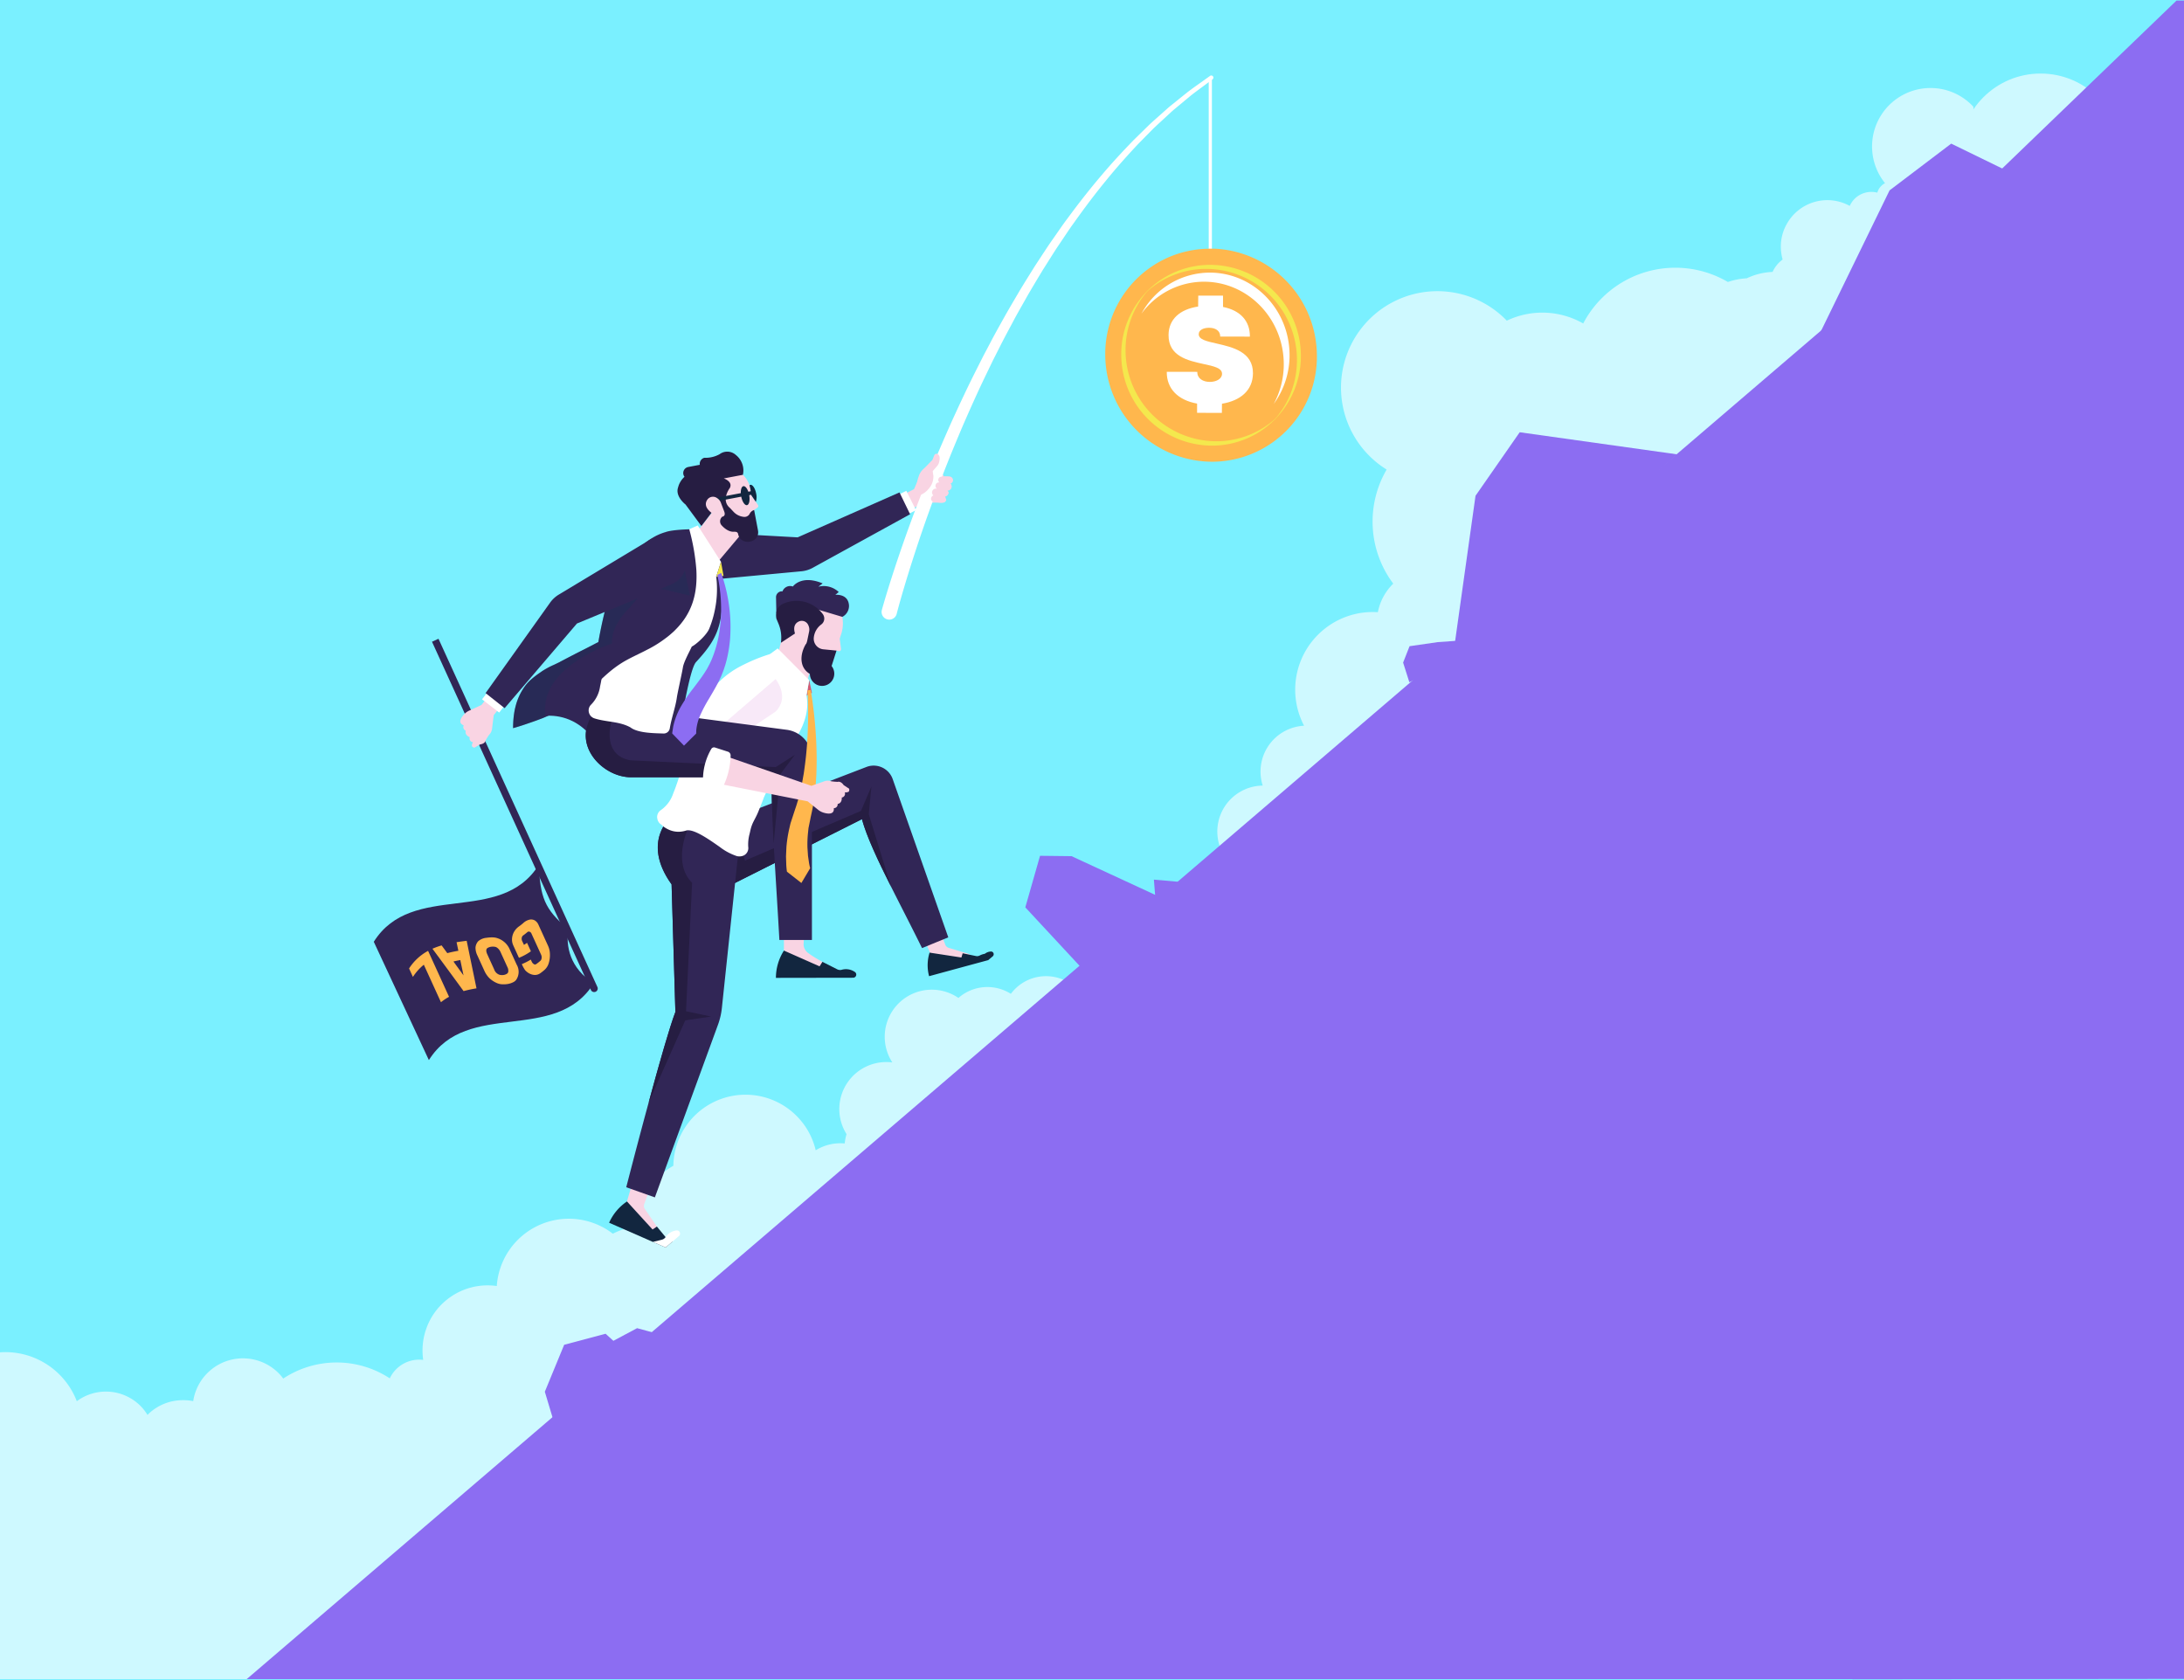 <svg xmlns="http://www.w3.org/2000/svg" xmlns:xlink="http://www.w3.org/1999/xlink" width="594" height="457" viewBox="0 0 594 457"><defs><style>.a,.j{fill:#fff;}.a{stroke:#707070;}.b{clip-path:url(#a);}.c{fill:#7af0ff;}.d{fill:#cef9ff;}.e{fill:#8c6df2;}.f{fill:#312656;}.g{fill:#f9d4e3;}.h{fill:#261d42;}.i{fill:#12263f;}.k{fill:#d35a73;}.l{fill:#ffb74d;}.m{fill:#f8e9f8;}.n,.p{fill:#f4e84d;}.o{opacity:0.3;fill:url(#b);}.o,.p{mix-blend-mode:multiply;isolation:isolate;}</style><clipPath id="a"><rect class="a" width="594" height="457" transform="translate(181 385)"/></clipPath><linearGradient id="b" x1="-58.593" y1="-9.993" x2="-58.323" y2="-10.319" gradientUnits="objectBoundingBox"><stop offset="0" stop-color="#fff"/><stop offset="0.189" stop-color="#c2cad3"/><stop offset="0.403" stop-color="#8494a7"/><stop offset="0.599" stop-color="#536a84"/><stop offset="0.77" stop-color="#304b6b"/><stop offset="0.909" stop-color="#1a385b"/><stop offset="1" stop-color="#133256"/></linearGradient></defs><g class="b" transform="translate(-181 -385)"><g transform="translate(181 385)"><g transform="translate(0 0)"><rect class="c" width="1082" height="457" transform="translate(0 0)"/><path class="d" d="M289.474,1417.453,69.436,1607.539H0v-88.88a20.824,20.824,0,0,1,17.223,7.178,20.478,20.478,0,0,1,3.666,6.122,13.274,13.274,0,0,1,17.956,1.965,14.644,14.644,0,0,1,1.283,1.767,8.322,8.322,0,0,1,.726-.711,13.54,13.54,0,0,1,8.755-3.307,13.284,13.284,0,0,1,2.94.264,13.684,13.684,0,0,1,23.9-6.885,9.319,9.319,0,0,1,.579.748,26.33,26.33,0,0,1,28.984-.059,8.849,8.849,0,0,1,9.092-5.022,17.7,17.7,0,0,1,.96-8.835,17.429,17.429,0,0,1,4.978-7.127,17.7,17.7,0,0,1,14.071-4.128,19.641,19.641,0,0,1,31.565-14.232c.653-.33,1.32-.623,1.994-.887a20.059,20.059,0,0,1,4.341-1.1,19.658,19.658,0,0,1,4.326-11.607,18.056,18.056,0,0,1,2.442-2.53,19.644,19.644,0,0,1,3.358-2.346,19.62,19.62,0,0,1,34.476-12.523c.286.33.55.66.807.99a19.5,19.5,0,0,1,3.432,7.318,12.751,12.751,0,0,1,7.889-1.855,13.061,13.061,0,0,1,.5-2.537,12.788,12.788,0,0,1,12.457-19.5,12.8,12.8,0,0,1,17.971-17.538l.066-.059a11.936,11.936,0,0,1,14.188-1.063,12.579,12.579,0,0,1,1.76-1.891,11.919,11.919,0,0,1,12.788-1.819Z" transform="translate(0 -1150.873)"/><path class="d" d="M1551.088,426.235a15.889,15.889,0,0,0-14.7,21.953v.007c.11.271.227.543.359.807a15.367,15.367,0,0,0,1.965,3.109,4.219,4.219,0,0,0-2.1,2.581,6.485,6.485,0,0,0-1.613-.205,6.715,6.715,0,0,0-1.276.125c-.235.051-.454.11-.682.183a6.378,6.378,0,0,0-3.38,2.522,6.1,6.1,0,0,0-.543.982,12.633,12.633,0,0,0-17.1,4.861,12.427,12.427,0,0,0-1.65,6.225,13.11,13.11,0,0,0,.491,3.49,8.633,8.633,0,0,0-2.734,3.375,17.961,17.961,0,0,0-7.025,1.739,18.513,18.513,0,0,0-5.126,1,28.282,28.282,0,0,0-39.353,11.283,22.433,22.433,0,0,0-20.776-.764A26.222,26.222,0,1,0,1403.159,530c-.013.025-.028.048-.041.073a28.12,28.12,0,0,0,1.839,30.952,14.879,14.879,0,0,0-1.908,2.284l0,0a14.737,14.737,0,0,0-1.968,4.22c-.124.415-.224.838-.307,1.264a21.034,21.034,0,0,0-14.926,4.888c-.028.02-.051.04-.077.062a21.12,21.12,0,0,0-5.069,25.928,12.492,12.492,0,0,0-11.248,16.283,12.442,12.442,0,0,0-6.374,1.839l0,0a12.348,12.348,0,0,0-1.546,1.117,12.5,12.5,0,0,0-3.364,14.585L1473.7,535.759v13.392h89.042V431.331A15.823,15.823,0,0,0,1551.088,426.235Z" transform="translate(-1026.024 -402.298)"/><path class="e" d="M744.637,551.179V953.428H275.015Z" transform="translate(-207.922 -496.761)"/><path class="e" d="M609.65,1838.245l-2.253-7.511,5.258-12.768,11.267-3,8.262,7.511Z" transform="translate(-459.215 -1452.229)"/><path class="e" d="M685.279,1817.9l-3.392-5.447,6.92-3.688,6.482,1.763Z" transform="translate(-515.533 -1447.546)"/><path class="e" d="M1286.879,1314.757l-.479-6.036,7.811.689Z" transform="translate(-972.568 -1069.492)"/><path class="e" d="M1681.176,816l-42.812-6.009-12.017,17.275-6.009,42.812Z" transform="translate(-1225.038 -692.432)"/><path class="e" d="M1579.272,1042.32l-5.627.4-7.65,1.106-1.758,4.46,1.7,5.347,9.837-4.843Z" transform="translate(-1182.623 -868.082)"/><path class="e" d="M1160.87,1315.363l-17.8-19.177,4.006-14.021,8.568.1,28.257,13.067Z" transform="translate(-864.207 -1049.415)"/><g transform="translate(101.66 20.518)"><path class="f" d="M835.017,1094.211c.569-2.666,2.188-12.119,3.628-13.682,5.234-5.682,7.285-9.435,7.134-18.6a13.844,13.844,0,0,0-3.947-9.406l-.552,1.051-4.9,22.365-.523,2.381-2.223,5.068-.141.313-3.42,7.778a16.714,16.714,0,0,1-.963,1.876l-4.8,8c-2.546,2.28-4.293,4.5-3.518,5.864,0,0-.088.174.021.033.356.589,1.193,1.015,2.66,1.208C832.464,1109.641,833.494,1101.347,835.017,1094.211Z" transform="translate(-750.997 -920.985)"/><path class="g" d="M1081.508,1353.023l-5.184,2.22,8.235,18.589,9.6,2.931,2.563-.69-1.557-2.028-5.59-1.681a1.452,1.452,0,0,1-.937-.868Z" transform="translate(-933.201 -1135.095)"/><path class="f" d="M956.821,1294.59l-7.138,2.919c-2.884-5.857-5.835-11.528-8.441-16.735-3.645-7.266-6.63-13.63-7.906-18.328l-37.617,18.908-.091-.349-5.452-15.7,44.554-17.119a5.488,5.488,0,0,1,6.975,3.368Z" transform="translate(-800.569 -1060.18)"/><path class="h" d="M954.755,1294.854c-3.645-7.266-6.63-13.63-7.906-18.328l-37.617,18.908-.091-.349,1.487-6.674,1.271-11.087,3.146,10.473,31.536-13.513,2.846-6.643-.724,7.544Z" transform="translate(-814.082 -1074.26)"/><g transform="translate(64.004 286.533)"><path class="g" d="M829.538,1593.722l-5.786-2.067-5.729,19.7,4.15,6.112a9.242,9.242,0,0,0,3.92,3.266l.06-2.556-3.275-4.781a1.452,1.452,0,0,1-.163-1.327Z" transform="translate(-813.165 -1591.656)"/><path class="i" d="M818.355,1671.111l-1.86,1.6-3.463-1.513-11.91-5.215a13.656,13.656,0,0,1,4.86-5.786l6.959,7.621,1.174-.8,2.372,2.876.405.5a1.68,1.68,0,0,0,.967.6C818.032,1671.02,818.2,1671.062,818.355,1671.111Z" transform="translate(-801.122 -1640.489)"/></g><path class="f" d="M847.917,1304.578l-4.57,43.267a19.4,19.4,0,0,1-1.05,4.529l-17.175,46.979-7.786-2.752c1.884-7.314,4.025-15.455,6.075-22.977,3.034-11.182,5.86-20.993,7.29-24.687l-1.033-34.713c-8.472-11.778.049-18.563.049-18.563l2.777,2.587.446.182Z" transform="translate(-748.671 -1094.224)"/><path class="h" d="M855.468,1350.176l-7.025,1.033-9.976,22.415c3.033-11.182,5.86-20.993,7.29-24.687l-1.033-34.713c-8.472-11.778.049-18.563.049-18.563l3.223,2.769,1.066.918s-4.133,9.092,1.24,14.464l-1.653,34.92Z" transform="translate(-763.726 -1094.224)"/><path class="g" d="M1083.674,970.057a5.7,5.7,0,0,0-.658-.021,2.485,2.485,0,0,0-.489-.016l-.05-.007c-.069.007-.152,0-.221,0l-.083-.011a.532.532,0,0,0-.446-.586c-.691-.28-1.309-.72-2-1a1.936,1.936,0,0,0-2.166.35,3.378,3.378,0,0,0-.52.455c-.264.2-.5.441-.711.615a8.1,8.1,0,0,0-.6.583l-.589.661c-.08.1-.97,2.276-1.048,2.372l-6.235,3.168,2.161,4.158,6.947-3.823c.1.014.713.07.808.078a2.359,2.359,0,0,1,.335.029,12.3,12.3,0,0,0,1.792.039,1.8,1.8,0,0,0,.323-.007.46.46,0,0,0,.152,0c.458-.006,1.012.036,1.458-.005l.016,0a1.565,1.565,0,0,0,.638-.2,1.062,1.062,0,0,0,.006-1.423l0-.017a1,1,0,0,0,.944-1.211,1.1,1.1,0,0,0-.381-.442.056.056,0,0,0-.031-.021c.017,0,.035-.012.055-.026a1.22,1.22,0,0,0,1.128-.695,1.233,1.233,0,0,0-.2-1.162c.31-.161.535-.317.568-.567A.991.991,0,0,0,1083.674,970.057Z" transform="translate(-927.171 -860.928)"/><path class="j" d="M1058.977,740.35s.726-2.657,2.148-7.178,3.57-10.964,6.4-18.584c1.434-3.8,3-7.918,4.776-12.223,1.745-4.317,3.7-8.82,5.768-13.46,2.113-4.619,4.331-9.377,6.743-14.134l1.809-3.584,1.889-3.569c1.241-2.4,2.582-4.752,3.9-7.12s2.725-4.684,4.077-7.019c1.4-2.307,2.826-4.587,4.242-6.847,1.478-2.221,2.895-4.457,4.384-6.606,1.519-2.13,2.938-4.288,4.479-6.31,3.011-4.094,6.051-7.958,9.072-11.5,3-3.565,6.013-6.784,8.844-9.7l4.169-4.084c1.358-1.261,2.691-2.411,3.918-3.516.621-.545,1.205-1.091,1.8-1.585l1.74-1.4,3.065-2.46c1.893-1.429,3.437-2.478,4.463-3.228l1.585-1.133a.577.577,0,0,1,.679.932l-.028.021-1.55,1.15c-1,.76-2.511,1.824-4.36,3.271l-2.99,2.488-1.7,1.412c-.578.5-1.148,1.05-1.753,1.6-1.2,1.116-2.494,2.276-3.816,3.547l-4.055,4.114c-2.752,2.939-5.677,6.176-8.588,9.758-2.929,3.564-5.873,7.443-8.784,11.55-1.491,2.028-2.861,4.194-4.328,6.329-1.439,2.154-2.8,4.4-4.23,6.621-1.364,2.265-2.737,4.549-4.085,6.86-1.3,2.34-2.667,4.652-3.92,7.029s-2.551,4.728-3.74,7.126l-1.811,3.571-1.732,3.585c-2.309,4.759-4.427,9.516-6.441,14.132-1.967,4.638-3.831,9.137-5.486,13.448-1.686,4.3-3.168,8.405-4.523,12.2-2.675,7.6-4.68,14.008-6.015,18.5s-1.983,7.072-1.983,7.072a2.085,2.085,0,1,1-4.042-1.027l.007-.025Z" transform="translate(-920.787 -594.997)"/><path class="g" d="M1107.986,981.441a6.712,6.712,0,0,0,.949.013.959.959,0,0,0,.886-.822.93.93,0,0,1,.619-1.638.942.942,0,0,0-.331-.837,1.114,1.114,0,0,0,1.183-.956,1.1,1.1,0,0,0-.364-.96.967.967,0,0,0,.718-.9.979.979,0,0,0-.955-1,12.028,12.028,0,0,0-2.27.045.958.958,0,0,0-.415.167.889.889,0,0,0-.032,1.394.918.918,0,0,0-1.065.832.9.9,0,0,0,.394.867l-.146-.02a1.06,1.06,0,0,0-1.193.908,1.1,1.1,0,0,0,.368.943.914.914,0,0,0-.574.575.855.855,0,0,0-.058.166c-.12.883.717,1.079,1.479,1.157C1107.435,981.392,1107.709,981.421,1107.986,981.441Z" transform="translate(-954.125 -865.254)"/><path class="g" d="M1096.213,961.065c-.576,1.309-2.319,3.207-4.055,3.127,0,0,.037-.934,0-1.153a8.705,8.705,0,0,1,.438-3.91,4.654,4.654,0,0,1,1.234-2.039c.379-.293,1.841-1.823,2.41-2.413a.9.9,0,0,0,.117-.154c.021-.033.039-.067.056-.1a2.57,2.57,0,0,0,.106-.263l.339-.846a.693.693,0,0,1,.128-.227.431.431,0,0,1,.05-.051.71.71,0,0,1,.546-.162c1.085.356.68,1.891.68,1.891a2.637,2.637,0,0,1-.689,1.526l-1.121,1.3a11.209,11.209,0,0,0,.174,1.211A5.149,5.149,0,0,1,1096.213,961.065Z" transform="translate(-944.428 -849.982)"/><path class="j" d="M849.658,1689.095l-1.785,1.537-1.86,1.6-3.463-1.513,2.422-.595a1.737,1.737,0,0,0,.958-.62.93.93,0,0,1,.074-.09,4.094,4.094,0,0,1,3.075-1.818.841.841,0,0,1,.794.545A.861.861,0,0,1,849.658,1689.095Z" transform="translate(-766.636 -1373.478)"/><g transform="translate(109.04 147.955)"><path class="g" d="M959.778,1114.6l-2,7.93,8.936,3.652,2.878-11.641-1.966-1.63-3.342-3.273-4.22,3.109Z" transform="translate(-957.773 -1109.634)"/></g><path class="k" d="M988.583,1166.986l.743,3.481-1.484.7Z" transform="translate(-870.158 -1002.543)"/><path class="j" d="M955.394,1137.039l-2.108,1.551,9.939,11.239.736-4.18Z" transform="translate(-845.536 -981.206)"/><path class="j" d="M847.388,1188.126a1.467,1.467,0,0,0,.268.177,6.276,6.276,0,0,0,1.7,1.23,6.412,6.412,0,0,0,3.223.745,7.355,7.355,0,0,0,1.809-.315c2.023-.663,6.556,2.606,9.171,4.427a15.6,15.6,0,0,0,4.437,2.425,2.527,2.527,0,0,0,1.374.128,2.241,2.241,0,0,0,1.954-2.588,11.122,11.122,0,0,1,.293-3.208c.144-.534.232-.979.252-1.043.5-2.4,1.271-3.009,2.2-5.29.673-1.669,1.341-3.325,1.532-3.91l.992-2.124c1.681-3.577,2.305-7.322,4.917-10.292,3.026-3.438,6.835-9.167,5.651-15.283l-.044-.117c-.128-.309-.272-.633-.44-.959a6.427,6.427,0,0,1-.468-1.506,10.682,10.682,0,0,0-3.113-5.411c-1.938-1.886-3.052-4.04-5.8-3.269a44.631,44.631,0,0,0-6.022,2.318c-1.374.642-2.537,1.248-3.227,1.665a24.831,24.831,0,0,0-5.395,4.333c-.342.363-.681.736-1,1.1a26.433,26.433,0,0,0-4.711,8.387c-.006.013-.006.013,0,.023-.479,1.328-.905,2.738-1.34,4.183-.5,1.781-1.021,3.584-1.532,5.415-.77,2.831-.832,3.847-1.668,6.413-.212.648-.421,1.273-.642,1.869l-.062.191c-.238.669-.477,1.306-.742,1.929a8.986,8.986,0,0,1-3.427,4.648,2.264,2.264,0,0,0-.973,2.027.43.43,0,0,0,.032.144A2.36,2.36,0,0,0,847.388,1188.126Z" transform="translate(-769.485 -984.585)"/><g transform="translate(109.401 137.247)"><path class="g" d="M999.883,1097.475a9.539,9.539,0,0,1-.419,5.016l-.279.936.352,2.772a.555.555,0,0,1-.706.6l-.523-.153-.742.423-3.316.742-2.4-2.5-.628-4.264-.156-7.236,3.922-.255,3.688,1.92Z" transform="translate(-981.853 -1087.472)"/><path class="f" d="M959.113,1081.35l-.083-4.2a1.6,1.6,0,0,1,1.758-1.7,2.206,2.206,0,0,1,2.823-1.312s2.233-3.293,8.1-.847l-1.172.9a5.963,5.963,0,0,1,5.544,1.446l-.924.766s3.526-.407,3.716,2.916a3.347,3.347,0,0,1-1.82,3.07l-10.973-3.275Z" transform="translate(-959.027 -1072.389)"/><path class="h" d="M970.622,1115.017a3.326,3.326,0,0,0,3.558-5.256.039.039,0,0,1-.005-.04.679.679,0,0,0,.031-.074l1.305-4.092-3.591-.351a2.886,2.886,0,0,1-2.59-3.167c0-.045.01-.091.016-.138s.006-.073.012-.112a5.1,5.1,0,0,1,1.959-3.306,1.991,1.991,0,0,0,.729-2.354,2.119,2.119,0,0,0-.29-.535l0,0a8.885,8.885,0,0,0-10.792-2.768c-.766.349-2.274,1.387-1.808,4.045l.577,1.385a9.785,9.785,0,0,1,.709,4.676l-.046.493,4.065-2.678,1.646,1.523,1.275,1.178s-2.04,2.85-1.192,5.824a4.4,4.4,0,0,0,2.071,2.613A3.317,3.317,0,0,0,970.622,1115.017Z" transform="translate(-959.057 -1086.378)"/><path class="g" d="M979.986,1111.949a1.918,1.918,0,0,0-2.46-.852c-.732.319-1.586,1.075-1.194,2.856,0,0,.548,2.7,2.114,3.327,0,0,1.007.592,1.318-.909l.526-2.532a2.6,2.6,0,0,0-.051-1.262A3.313,3.313,0,0,0,979.986,1111.949Z" transform="translate(-971.287 -1099.854)"/></g><path class="f" d="M719.963,1169.291s12.882-6.463,20.873,7.548l5.2-13.085-1.314-9.211Z" transform="translate(-679.292 -993.677)"/><g transform="translate(109.364 219.044)"><path class="g" d="M972.742,1356.908l-6.31.1.024,18.864,8.739,5.486,2.727,0-1-2.43a31.764,31.764,0,0,1-4.064-2.533,3.176,3.176,0,0,1-1.066-2.078Z" transform="translate(-964.267 -1356.908)"/><path class="i" d="M961.09,1422.866a13.847,13.847,0,0,0-2.182,7.423l20.991-.034a.86.86,0,0,0,.553-1.52,4.246,4.246,0,0,0-3.731-.625,1.792,1.792,0,0,1-1.158-.158l-4.006-2.026-.773,1.232Z" transform="translate(-958.901 -1403.903)"/></g><g transform="translate(0 153.203)"><path class="f" d="M633.562,1128.7l1.767-.807,43.223,94.711a.971.971,0,0,1-1.767.807Z" transform="translate(-617.73 -1127.891)"/><path class="f" d="M623.357,1341.875c-10.459,16.617-34.4,4.276-44.863,20.893l14.985,32.177c10.459-16.618,34.4-4.276,44.864-20.893-6.545-4.083-7.658-10.127-6.936-14.719C624.734,1353.831,623.826,1350.442,623.357,1341.875Z" transform="translate(-578.494 -1280.356)"/><g transform="translate(9.599 76.351)"><path class="l" d="M711.206,1395.331a13.941,13.941,0,0,0,1.138-.9,3.782,3.782,0,0,1,1.583-.892,2.068,2.068,0,0,1,1.474.134,2.521,2.521,0,0,1,1.1,1.281l2.607,5.714a5.8,5.8,0,0,1,.488,2.209,7.32,7.32,0,0,1-.31,2.417,4.008,4.008,0,0,1-1.141,1.863,13.708,13.708,0,0,1-1.138.9,2.514,2.514,0,0,1-1.783.477,3.577,3.577,0,0,1-1.738-.713,3.365,3.365,0,0,1-.664-.611,8.656,8.656,0,0,1-.868-1.609,16.013,16.013,0,0,0,2.438-1.231q.123.266.243.533a1.534,1.534,0,0,0,.642.732.572.572,0,0,0,.6-.045,13.5,13.5,0,0,0,1.138-.9,1.117,1.117,0,0,0,.316-.708,1.692,1.692,0,0,0-.139-.947q-1.3-2.857-2.607-5.714a.893.893,0,0,0-.538-.538.578.578,0,0,0-.587.115,13.473,13.473,0,0,1-1.168.919.958.958,0,0,0-.356.631,1.4,1.4,0,0,0,.112.877q.243.523.487,1.046.426-.264.84-.561l1.049,2.3a15.5,15.5,0,0,1-3.256,1.779l-1.608-3.526.008,0a3.686,3.686,0,0,1-.273-1.769,4.23,4.23,0,0,1,.575-1.825A4.513,4.513,0,0,1,711.206,1395.331Z" transform="translate(-681.287 -1393.465)"/><path class="l" d="M677.727,1410.495a8.983,8.983,0,0,1,1.776-.111,4.236,4.236,0,0,1,1.063.18,5.467,5.467,0,0,1,3.483,3.146q.926,2.033,1.855,4.067a3.875,3.875,0,0,1-.143,4.176,2.311,2.311,0,0,1-.715.584,5.279,5.279,0,0,1-1.588.524,7.007,7.007,0,0,1-1.772.056,4.128,4.128,0,0,1-1.079-.278,6.983,6.983,0,0,1-2.114-1.368,6.791,6.791,0,0,1-1.39-2.057q-.929-2.034-1.855-4.067a4.947,4.947,0,0,1-.537-2.169,2.945,2.945,0,0,1,.71-1.721A3.9,3.9,0,0,1,677.727,1410.495Zm1.171,2.442a2.663,2.663,0,0,0-.938.345c-.406.3-.418.875-.03,1.725q.926,2.034,1.855,4.067a2.312,2.312,0,0,0,1.5,1.49,3.08,3.08,0,0,0,1.122.036,2.217,2.217,0,0,0,.879-.348.839.839,0,0,0,.313-.41,2.105,2.105,0,0,0-.21-1.387l-1.855-4.067a2.9,2.9,0,0,0-.981-1.223,1.449,1.449,0,0,0-.595-.229A3.462,3.462,0,0,0,678.9,1412.937Z" transform="translate(-656.647 -1405.516)"/><path class="l" d="M634,1415.778a19.976,19.976,0,0,1,2.5-.9q.767,1.048,1.536,2.1c.982-.261,1.991-.469,3.014-.642q-.244-1.166-.487-2.332c.907-.145,1.827-.265,2.749-.381q1.324,6.443,2.668,12.931a33.768,33.768,0,0,0-3.512.751Q638.2,1421.449,634,1415.778Zm5.71,3.477q1.368,1.881,2.743,3.778-.44-2.093-.875-4.173C640.95,1418.976,640.326,1419.1,639.712,1419.255Z" transform="translate(-627.643 -1407.829)"/><path class="l" d="M611.884,1427.925a14.065,14.065,0,0,1,5.172-4.787q2.852,6.25,5.7,12.5a14.351,14.351,0,0,0-2.2,1.469l-4.661-10.2a14.3,14.3,0,0,0-2.966,3.32C612.58,1429.464,612.232,1428.693,611.884,1427.925Z" transform="translate(-611.884 -1414.607)"/></g></g><path class="m" d="M924.985,1166.026s3.983,4.869,0,8.851l-10.622,7.081-2.95-4.278Z" transform="translate(-815.701 -1001.859)"/><path class="f" d="M840.534,1210.7v49.027h-8.851c-.531-9.479-1.133-18.605-1.558-26.288-.425-7.886-.655-14.268-.433-17.968h-38.37c-5.665,0-11.683-4.727-12.259-10.462a8.935,8.935,0,0,1,.487-3.957c.106-.318.77-2.2,1.213-2.23.009,0,1.646-.115,3.425-.221,2.124-.142,4.443-.292,4.443-.292l.46-.026,9.6-.336,2.053.274,32.909,4.337A7.868,7.868,0,0,1,840.534,1210.7Z" transform="translate(-721.367 -1024.6)"/><path class="l" d="M975.039,1224.818a12.3,12.3,0,0,1-.352-1.663l-.145-1q-.037-.255-.075-.514l-.038-.261,0-.033,0-.016c.016.224,0,.054.007.1l0-.06-.008-.12q-.066-.967-.135-2a30.042,30.042,0,0,1,.175-4.272c.04-.364.064-.719.115-1.1q.126-.615.253-1.239l.256-1.255.032-.158c.007-.028-.052.178-.025.081l0-.021.009-.041.018-.083.073-.332.146-.667a51.9,51.9,0,0,0,.925-5.389c.091-.9.207-1.8.275-2.7s.115-1.787.171-2.671c.059-1.767.1-3.5.074-5.174s-.071-3.285-.165-4.81c-.075-1.525-.2-2.962-.314-4.286-.482-5.294-1.132-8.778-1.132-8.778l-.878.108s.253,3.495.144,8.737c-.033,1.309-.07,2.727-.164,4.22-.074,1.495-.2,3.066-.363,4.683s-.384,3.278-.628,4.956l-.447,2.514c-.159.839-.363,1.667-.541,2.5a47.67,47.67,0,0,1-1.4,4.829l-.817,2.488-.389,1.2c-.114.436-.212.9-.316,1.349a34.9,34.9,0,0,0-.809,5.161q-.055,1.236-.107,2.4l-.006.146,0,.072.009.182.008.263q.009.262.017.52.017.515.033,1.01a19.18,19.18,0,0,0,.189,2.076l3.925,3.076Z" transform="translate(-856.343 -1009.221)"/><g transform="translate(80.558 112.965)"><rect class="j" width="2.809" height="5.895" transform="matrix(0.894, -0.449, 0.449, 0.894, 61.763, 1.26)"/><path class="f" d="M897.523,1009.955a7.864,7.864,0,0,1-3.057.94l-28.512,2.669a6.613,6.613,0,0,1-7.228-6.265l-.013-.261a6.613,6.613,0,0,1,6.644-6.933l28.069,1.564,27.7-12.222,2.887,5.937Z" transform="translate(-858.704 -989.011)"/></g><path class="g" d="M897.7,1010.843l-8.031,9.546-1.048-2.28-2.134-4.6-1.45-2.512,4.609-6.014,4.6,2.291A9.649,9.649,0,0,1,897.7,1010.843Z" transform="translate(-796.906 -887.116)"/><path class="j" d="M879.253,1020.7l-2.31,1.033,7.33,12.943,1.309-4.082Z" transform="translate(-791.141 -898.315)"/><g transform="translate(82.606 102.321)"><path class="g" d="M908.3,969.8a7.507,7.507,0,0,1,2.212,5.144l.081.426,1.8,2.645a.5.5,0,0,1-.121.692l-.923.669-.417,4.318-3.6-.376-5.231-6.352-1.631-5.151.811-2.45,4.054-.768Z" transform="translate(-890.507 -963.507)"/><path class="h" d="M885.438,967.829a1.569,1.569,0,0,1-1.527.813,4.409,4.409,0,0,1-2.839-1.382l-.949-1.015c-2.616-2.153-.065-5.463-.065-5.463.9-1.761-1.642-2.6-1.642-2.6l5.2-.986a5.361,5.361,0,0,0-1.9-5.379,3.482,3.482,0,0,0-4.456-.214,7.883,7.883,0,0,1-4.145.962,1.722,1.722,0,0,0-1.227,1.91l-3.154.6a1.674,1.674,0,0,0-1,2.662,5.784,5.784,0,0,0-1.748,2.892c-.858,2.459,2.03,4.649,2.03,4.649l4.309,5.841,3.758-4.914,1.539-.1.3,2.5-.228.335a1.621,1.621,0,0,0,.144,2.008c1.832,2.007,3.328,1.723,3.328,1.723l.482.031a.72.72,0,0,1,.662.584c.644,3.39,6.075,2.523,5.4-1.024l-.389-2.051-.242-1.279-.41-2.163A2.016,2.016,0,0,0,885.438,967.829Z" transform="translate(-865.828 -950.904)"/><path class="i" d="M898.791,986l7.741-1.468c-.035-1.017.226-1.8.7-1.89s1,.545,1.339,1.5l.668-.127a10.274,10.274,0,0,0-.353-1.6.53.53,0,0,1,.248-.136c.6-.114,1.305.949,1.576,2.374a4.285,4.285,0,0,1-.085,2.253l-1.223-1.794-.026-.136-.557.106c.248,1.4-.017,2.606-.607,2.718s-1.28-.917-1.56-2.307l-7.675,1.456Z" transform="translate(-889.314 -973.253)"/><path class="g" d="M895.5,993.778a1.874,1.874,0,0,0-2.475.588c-.436.647-.744,1.718.514,2.981,0,0,1.869,1.942,3.489,1.634,0,0,1.141-.04.61-1.44l-.9-2.364a2.547,2.547,0,0,0-.7-1.015A3.254,3.254,0,0,0,895.5,993.778Z" transform="translate(-884.935 -981.28)"/></g><path class="n" d="M903.749,1055.12l.689,3.829-2,.252Z" transform="translate(-809.307 -922.838)"/><path class="h" d="M835.888,1211l-3.983,5.311-1.779,18.747c-.425-7.886-.655-14.268-.433-17.968h-38.37c-5.665,0-11.683-4.727-12.259-10.462a8.934,8.934,0,0,1,.487-3.957c.106-.319.77-2.2,1.213-2.23.009,0,1.646-.115,3.425-.221l1.912,1.381s-3.125,9.382,5.08,10.887l39.512,1.841Z" transform="translate(-721.367 -1026.223)"/><path class="g" d="M937.445,1246.676l-1.167-.774c-.8-1.181-1.619-.878-1.619-.878a15.647,15.647,0,0,1-1.766-.157,2.771,2.771,0,0,0-1.886.006l-3.5,1.227-24.362-8.433-1.861,7.665,25.2,4.989,2.857,2.3a4.408,4.408,0,0,0,1.531.8c1.368.4,2.888.444,2.735-1.24a1.031,1.031,0,0,0,1.038-1.151c1.3-.2,1.119-1.743,1.119-1.743a1.041,1.041,0,0,0,.824-1.407,1.8,1.8,0,0,0,1.1-.2C938.08,1246.837,937.445,1246.676,937.445,1246.676Z" transform="translate(-808.486 -1052.904)"/><path class="j" d="M897.513,1232.84a1.061,1.061,0,0,0-.734-1.032l-3.511-1.134a.866.866,0,0,0-1.028.412,16.541,16.541,0,0,0-2.214,9.266.514.514,0,0,0,.422.5l4.269.776a.734.734,0,0,0,.808-.438A20.416,20.416,0,0,0,897.513,1232.84Z" transform="translate(-800.461 -1047.891)"/><g transform="translate(81.175 135.31)"><path class="e" d="M867.357,1109.324q.014-.45.027-.914a13.146,13.146,0,0,1,1.042-3.987,38.365,38.365,0,0,1,2.371-4.5c.934-1.587,1.939-3.244,2.837-5.082.217-.471.471-.975.648-1.416l.541-1.381q.234-.718.469-1.432c.142-.478.258-.96.386-1.436a36.348,36.348,0,0,0,.9-5.644,43.846,43.846,0,0,0,.067-5.266,44.512,44.512,0,0,0-.485-4.651c-.1-.714-.233-1.393-.366-2.036-.117-.645-.276-1.248-.409-1.816s-.291-1.092-.423-1.578-.274-.93-.408-1.33c-.152-.484-.287-.869-.412-1.208l-1.032.538c.069.3.142.632.212,1.006.082.393.169.828.24,1.312s.173,1,.229,1.56.149,1.15.189,1.78c.055.627.1,1.286.122,1.975a41.989,41.989,0,0,1-.055,4.431,41.163,41.163,0,0,1-.628,4.856,33.027,33.027,0,0,1-1.4,4.952c-.162.4-.31.81-.481,1.208s-.363.784-.545,1.177l-.628,1.174c-.223.408-.444.715-.661,1.076-.929,1.446-2.045,2.895-3.169,4.377a43.623,43.623,0,0,0-3.262,4.774,19.3,19.3,0,0,0-2.168,5.6q-.114.741-.226,1.46c-.018.133-.031.266-.04.4l3.206,3.31Z" transform="translate(-860.847 -1065.651)"/></g><path class="g" d="M672.784,1179.062l-3.348,4.222-.452,3.678a2.771,2.771,0,0,1-.832,1.693,15.682,15.682,0,0,0-.925,1.513s-.093.873-1.5,1.061l-1.212.7s-.426.5-1.011-.226a1.8,1.8,0,0,1,.307-1.076,1.04,1.04,0,0,1-.895-1.363s-1.461-.518-1.066-1.776a1.031,1.031,0,0,1-.57-1.441c-1.577-.61-.861-1.952.1-3a4.366,4.366,0,0,1,1.4-1.016l3.333-1.538,3.2-4.038Z" transform="translate(-636.818 -1009.289)"/><path class="j" d="M793.161,1078.6c-3.038-1.7-6.592-1.421-9.849-2.478a2.241,2.241,0,0,1-1.478-1.623,2.2,2.2,0,0,1,.589-2.1,8.779,8.779,0,0,0,2.461-5.01c.278-1.247.506-2.6.707-4.035.365-2.578.631-5.4.9-8.247.168-1.809.349-3.625.538-5.4.162-1.456.47-3.036.692-4.387.49-3.145,2.094-5.332,3.638-8.021a28.413,28.413,0,0,1,5.5-6.878,16.515,16.515,0,0,1,3.992-3.009c2.437-1.31,8-3.544,10.159-2.083,1.469,1,2,4.267,2.89,6.475a5.849,5.849,0,0,0,.725,1.372,8.922,8.922,0,0,1,1.659,3.452c.075.356.123.614.176,1,.035.274.081.673.108.96.007.079.016.154.023.233.046.587.073,1.2.079,1.808a27.225,27.225,0,0,1-.32,4.593c-.036.215-.07.422-.107.623a28.1,28.1,0,0,1-1.645,5.808c-.729,1.885-3.8,4.525-4.773,4.946-.556,1.232-2.2,4.193-2.42,5.661-.178,1.21-1.487,7.018-1.653,8.241-.367,2.589-1.434,5.445-1.918,8.353a1.667,1.667,0,0,1-1.708,1.392C799.745,1080.162,795.2,1080.167,793.161,1078.6Z" transform="translate(-723.328 -901.275)"/><path class="f" d="M710.288,1078.419c1.925-.545,3.16-.974,4.746-1.524q1.795-.614,3.342-1.218c.268-.117.531-.22.779-.328.984-.4,1.884-.8,2.723-1.207,9.98-4.726,11.38-9.442,18.322-13.686,1.782-1.065,3.706-1.935,5.573-2.873.57-.288,1.126-.58,1.677-.858a31.949,31.949,0,0,0,4.166-2.65c.005-.014.019-.01.044-.033a22.541,22.541,0,0,0,1.923-1.567,9.489,9.489,0,0,0,.849-.807c4.565-4.537,6.05-9.872,5.7-16.3a58.079,58.079,0,0,0-1.928-11.031s-4.635.087-6.46.765a14.349,14.349,0,0,0-3.77,1.7,14.932,14.932,0,0,0-5.273,5.409l-3.216,5.088-1.029,1.652a24.971,24.971,0,0,0-3.1,7.221c-1.187,4.709-1.825,8.54-1.872,8.815l-.029.039s-.624.3-1.541.792c-.946.481-2.175,1.123-3.466,1.759-.186.114-.4.2-.6.311-1.852.943-3.623,1.883-4.393,2.279a.311.311,0,0,0-.127.085c-.01-.019-.034,0-.068.009-.078.037-.171.118-.249.156l-1.6.772a21.717,21.717,0,0,0-3.273,1.761c-.22.167-.45.314-.665.466a23.318,23.318,0,0,0-2.427,1.894,12.129,12.129,0,0,0-1.533,1.7C711.06,1070.388,710.292,1074.222,710.288,1078.419Z" transform="translate(-672.398 -900.903)"/><path class="o" d="M710.288,1084.531c1.925-.545,3.16-.974,4.746-1.524q1.795-.615,3.342-1.219c.268-.117.531-.22.779-.328-2.232-13.553,18.053-19.94,18.053-19.94-.417-4.993,4.735-9.682,4.735-9.682l1.885-2.251a8.034,8.034,0,0,1,8.041-2.653l6.495,1.564-1.732-8.709-8.661-6.876a14.929,14.929,0,0,0-5.273,5.409l-3.216,5.088-1.029,1.651a24.964,24.964,0,0,0-3.1,7.221c-1.188,4.709-1.825,8.54-1.872,8.815l-.029.038s-.624.3-1.541.792c-.946.481-2.175,1.123-3.466,1.759-.186.113-.4.2-.6.311-1.852.943-3.623,1.883-4.393,2.279a.314.314,0,0,0-.127.085c-.01-.019-.034,0-.068.009-.078.037-.171.118-.249.156l-1.6.773a21.718,21.718,0,0,0-3.273,1.761c-.22.167-.45.314-.665.466a23.3,23.3,0,0,0-2.427,1.894,12.1,12.1,0,0,0-1.533,1.7C711.06,1076.5,710.292,1080.334,710.288,1084.531Z" transform="translate(-672.398 -907.015)"/><g transform="translate(29.441 125.48)"><rect class="j" width="2.809" height="5.895" transform="translate(0 44.195) rotate(-52.345)"/><path class="f" d="M701.829,1049.347a7.866,7.866,0,0,1,2.348-2.172l24.537-14.765a6.613,6.613,0,0,1,9.23,2.512l.125.23a6.613,6.613,0,0,1-2.982,9.128l-25.972,10.758-19.667,23.024-5.175-4.1Z" transform="translate(-683.303 -1031.46)"/></g><rect class="j" width="0.864" height="48.132" transform="translate(227.087 0.765)"/><g transform="translate(194.787 43.039)"><g transform="translate(0 0)"><g transform="translate(4.157 4.083)"><path class="l" d="M1270.493,787.929a29.181,29.181,0,0,0,29.088,28.912,28.572,28.572,0,0,0,28.476-29.017,29.234,29.234,0,0,0-27.6-28.917c-.141-.007-.281.006-.421,0-.354-.013-.71,0-1.069,0a28.3,28.3,0,0,0-16.181,5.076,28.693,28.693,0,0,0-12.295,23.943Z" transform="translate(-1270.491 -758.903)"/></g><g transform="translate(0 0)"><ellipse class="l" cx="24.373" cy="24.638" rx="24.373" ry="24.638" transform="translate(0 22.287) rotate(-27.207)"/></g><path class="p" d="M1349.39,799.808A24.767,24.767,0,0,0,1324.7,775.27a24.05,24.05,0,0,0-16.649,6.693,24.066,24.066,0,0,1,17.725-7.789,24.766,24.766,0,0,1,24.686,24.539,24.368,24.368,0,0,1-7.518,17.935A24.374,24.374,0,0,0,1349.39,799.808Z" transform="translate(-1293.098 -765.7)"/><path class="p" d="M1293.208,797.3a24.373,24.373,0,0,0-6.4,16.791,24.766,24.766,0,0,0,24.686,24.539,24.048,24.048,0,0,0,16.6-6.649,24.067,24.067,0,0,1-17.768,7.837,24.767,24.767,0,0,1-24.687-24.539A24.368,24.368,0,0,1,1293.208,797.3Z" transform="translate(-1277.128 -782.177)"/><g transform="translate(14.001 10.585)"><path class="j" d="M1343.439,806.177c-.129-12.273-9.865-22.205-21.746-22.183a21.037,21.037,0,0,0-16.961,8.706,21.171,21.171,0,0,1,18.537-11.18c11.881-.021,21.617,9.91,21.745,22.184a22.428,22.428,0,0,1-4.317,13.554A22.548,22.548,0,0,0,1343.439,806.177Z" transform="translate(-1304.732 -781.52)"/></g></g><path class="j" d="M1352.125,824.44c.064-5.863-5.542-7.136-9.828-8.119-2.743-.613-4.939-1.1-4.923-2.558.013-1.2,1.394-1.741,2.828-1.739,1.668,0,3.037.767,3.019,2.391l8.067.016c.046-4.242-2.571-7.128-7.305-8.07V803.29l-6.737-.013-.032,2.973c-5.01.764-8,3.476-8.047,7.707-.063,5.845,5.313,6.992,9.524,7.923,2.772.6,5.041,1.069,5.023,2.68-.016,1.4-1.634,2.187-3.319,2.184-1.834,0-3.434-.9-3.414-2.733l-8.3-.016c-.051,4.641,3.095,7.721,8.245,8.646v2.515l6.743.013.027-2.491C1348.7,831.858,1352.074,829.075,1352.125,824.44Z" transform="translate(-1307.795 -786.437)"/></g></g><path class="i" d="M1120.687,1424.638a.712.712,0,0,0-.675-.469,2.864,2.864,0,0,0-1.686.616,4.915,4.915,0,0,0-1.437.491,1.491,1.491,0,0,1-.961.125l-3.63-.748-.345,1.144-8.659-1.327a11.566,11.566,0,0,0-.132,6.408l9.891-2.691,6.2-1.679,1.144-.968.1-.088A.75.75,0,0,0,1120.687,1424.638Z" transform="translate(-850.472 -1165.388)"/><circle class="d" cx="22" cy="22" r="22" transform="translate(533 20)"/><path class="e" d="M60.839,6.009,18.026,0,6.009,17.275,0,60.087Z" transform="matrix(0.951, 0.309, -0.309, 0.951, 513.543, 33.492)"/></g><path class="e" d="M-8576.073-11205.579l71.881-69.233h489.414v455.854l-577.5.687Z" transform="translate(9096.141 11274.978)"/></g></g></svg>